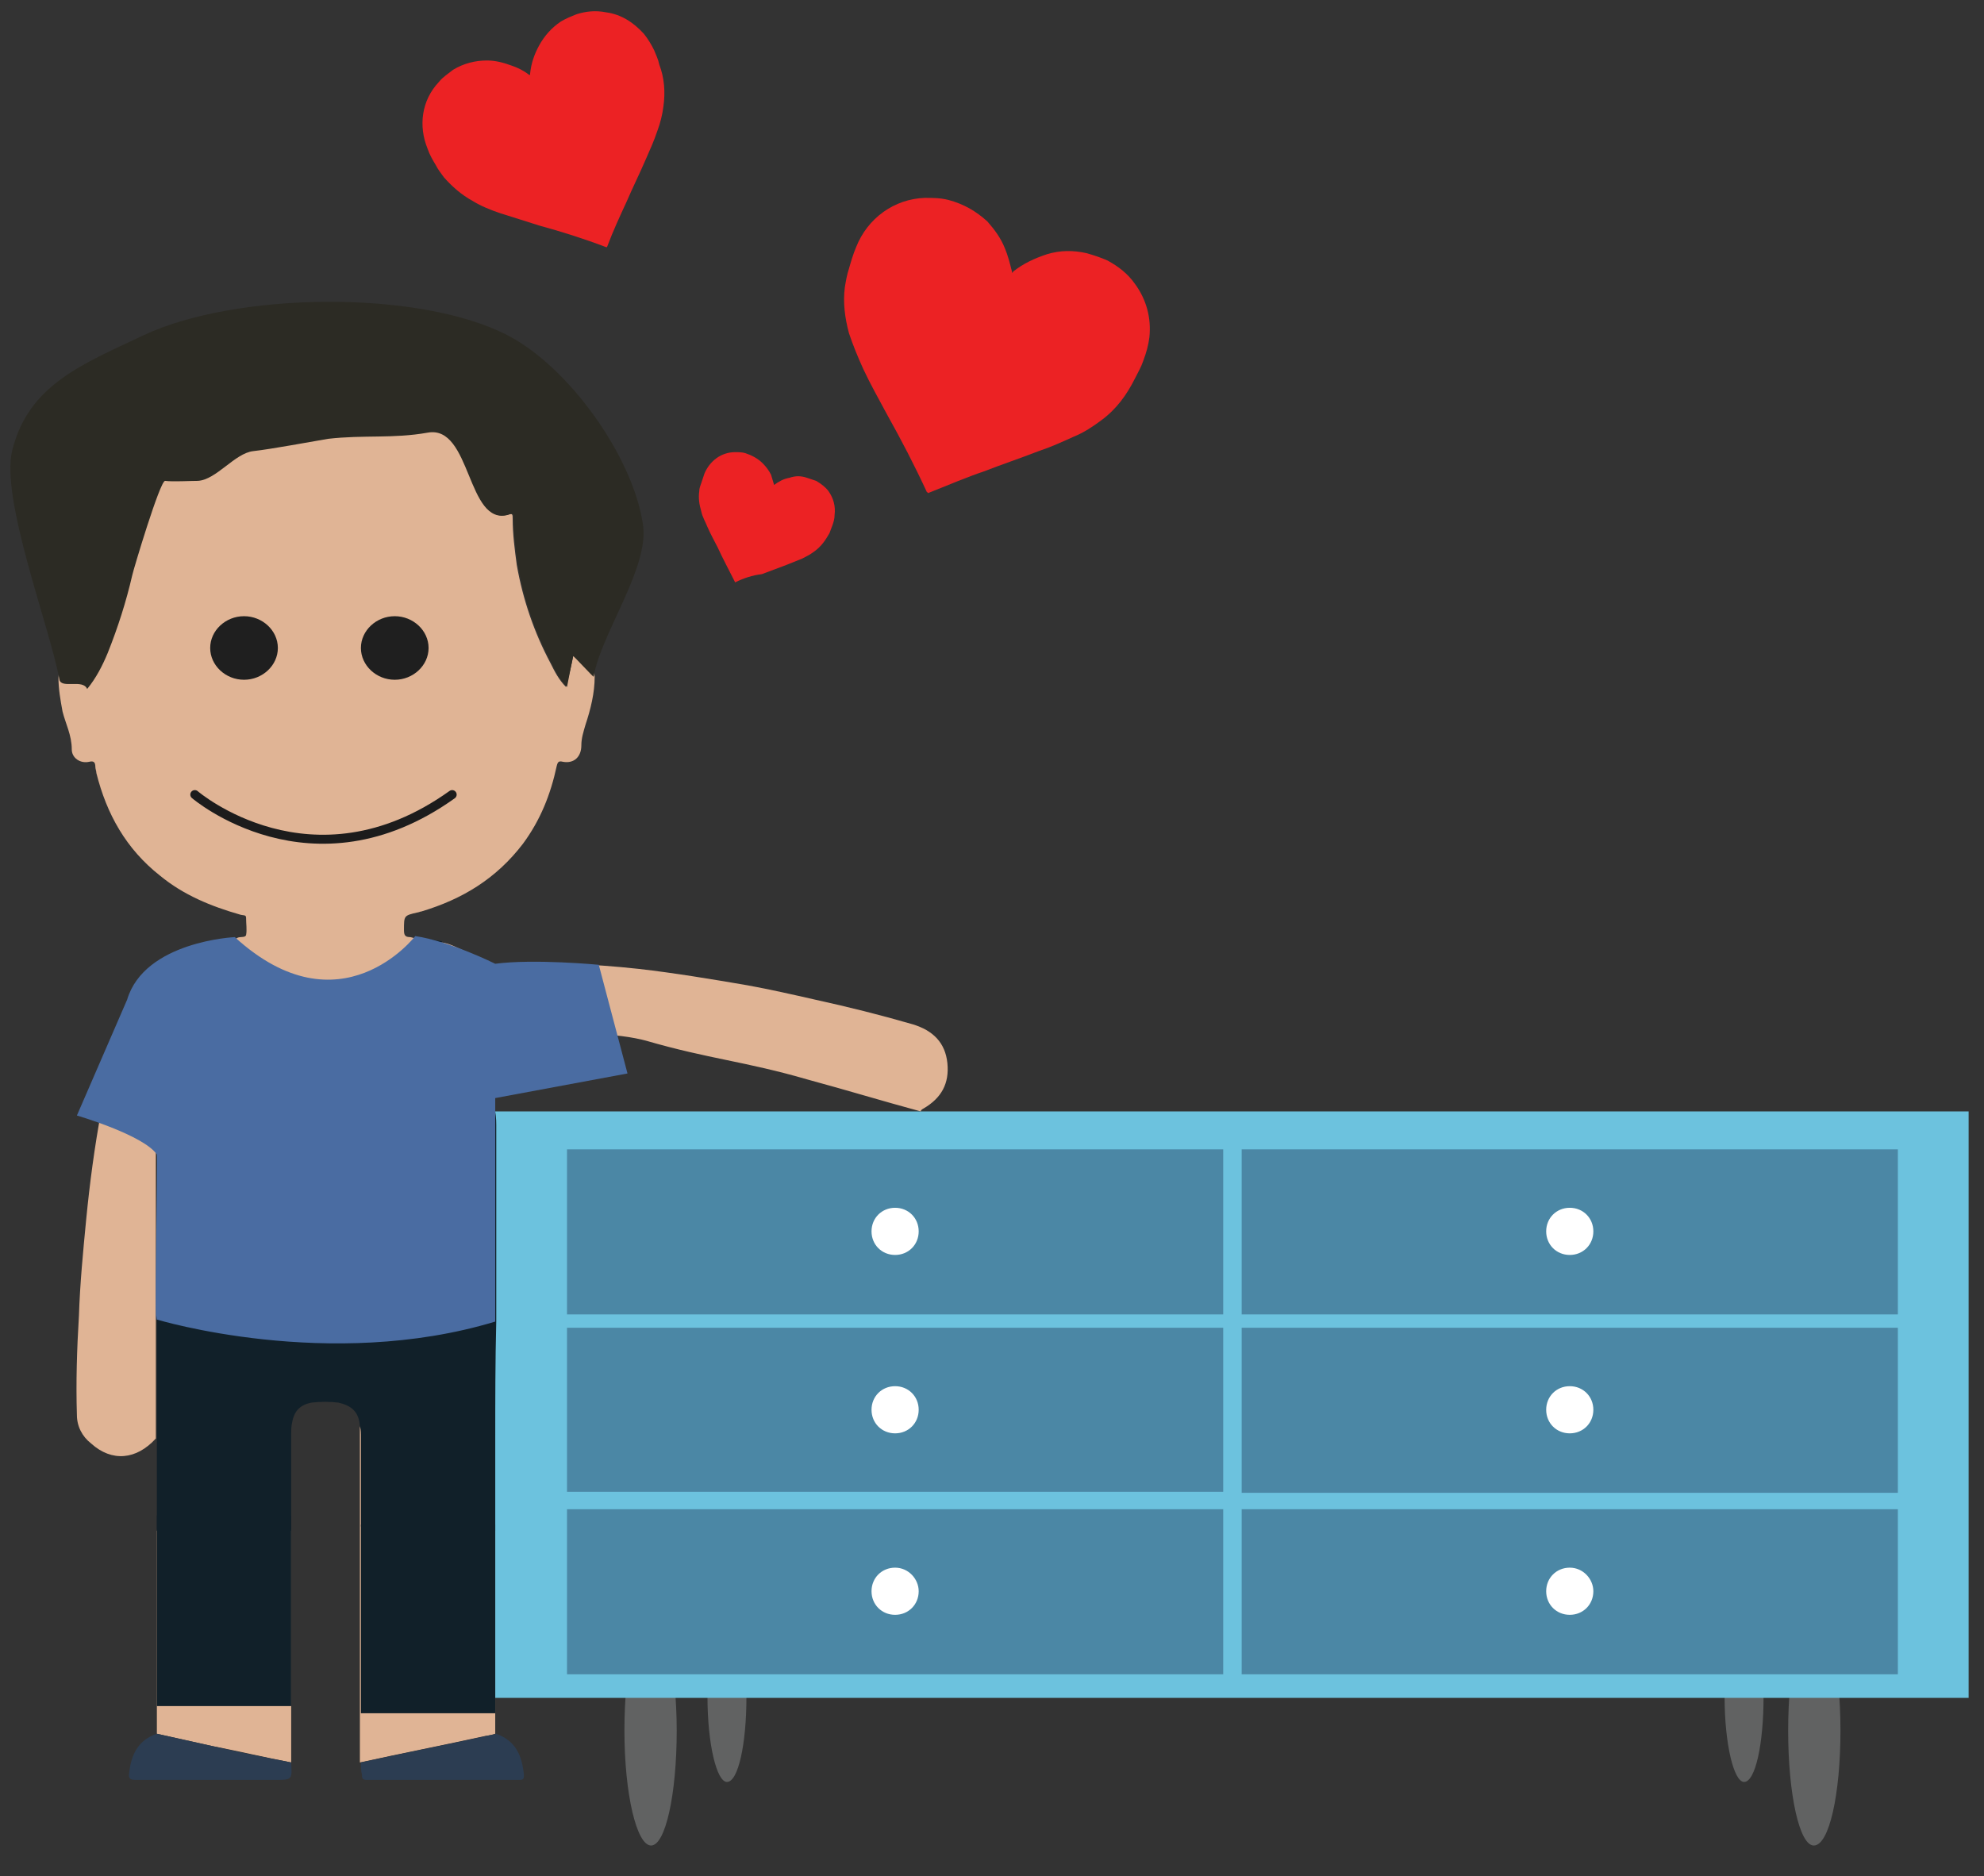 <?xml version="1.0" encoding="utf-8"?>
<!-- Generator: Adobe Illustrator 18.0.0, SVG Export Plug-In . SVG Version: 6.00 Build 0)  -->
<!DOCTYPE svg PUBLIC "-//W3C//DTD SVG 1.1//EN" "http://www.w3.org/Graphics/SVG/1.1/DTD/svg11.dtd">
<svg version="1.1" id="Layer_1" xmlns="http://www.w3.org/2000/svg" xmlns:xlink="http://www.w3.org/1999/xlink" x="0px" y="0px"
	 viewBox="0 0 193.5 183" enable-background="new 0 0 193.5 183" xml:space="preserve">
<rect x="0" y="0" width="193.5" height="183" fill="#333333" stroke="none"/>
<g>
	<defs>
		<rect id="SVGID_1_" x="1" y="1" width="191.1" height="179"/>
	</defs>
	<clipPath id="SVGID_2_">
		<use xlink:href="#SVGID_1_"  overflow="visible"/>
	</clipPath>
	<path clip-path="url(#SVGID_2_)" fill="#616262" d="M66,168.8c0,6.2-1.1,11.2-2.5,11.2c-1.4,0-2.6-5-2.6-11.2
		c0-6.2,1.1-11.2,2.6-11.2C64.8,157.6,66,162.6,66,168.8"/>
	<path clip-path="url(#SVGID_2_)" fill="#616262" d="M179.5,168.8c0,6.2-1.1,11.2-2.6,11.2c-1.4,0-2.5-5-2.5-11.2
		c0-6.2,1.1-11.2,2.5-11.2C178.4,157.6,179.5,162.6,179.5,168.8"/>
	<path clip-path="url(#SVGID_2_)" fill="#616262" d="M172,165.5c0,4.6-0.8,8.3-1.9,8.3c-1,0-1.9-3.7-1.9-8.3c0-4.6,0.8-8.3,1.9-8.3
		C171.2,157.3,172,161,172,165.5"/>
	<path clip-path="url(#SVGID_2_)" fill="#616262" d="M72.8,165.5c0,4.6-0.8,8.3-1.9,8.3c-1,0-1.9-3.7-1.9-8.3c0-4.6,0.8-8.3,1.9-8.3
		C71.9,157.3,72.8,161,72.8,165.5"/>
</g>
<rect x="48.3" y="108.4" fill="#6CC2DE" width="143.7" height="57.2"/>
<path fill="#112029" d="M48.3,140.4c0,3,0,5.9,0,8.9c-4.2,0-8.4,0-12.6,0c-0.6,0-0.5-0.3-0.5-0.7v-8.4c0-0.4,0.1-0.7-0.1-1.1
	c-0.1-1.4-0.8-2-2.1-2.3c-0.9-0.1-1.7-0.1-2.6,0c-1.1,0.2-1.7,0.8-1.9,1.9c-0.1,0.4-0.1,0.8-0.1,1.2c0,3.1,0,6.2,0,9.3H15.3
	c0-3,0-6,0-9c0-0.3,0-0.5,0-0.8c0-10,0-20.1,0-30.1c0-1,0.2-1.8,0.9-2.7c3.2-4.3,4.3-9.4,4.3-14.7c0.8-0.2,1.6-0.5,2.5-0.4
	c-0.1,0.4,0.1,0.7,0.2,1.1c0.2,2.1,1,3.9,2.7,5.3c1.8,1.4,3.9,1.7,6.1,1.8c0.7,0,1.5-0.1,2.3-0.2c1.7-0.4,3.2-1.1,4.3-2.4
	c1.5-1.6,1.8-3.6,2-5.7c0.8,0.1,1.7,0.3,2.5,0.4c0,0.9,0.1,1.7,0.1,2.5c0.1,1.6,0.4,3.2,0.7,4.8c0.7,2.7,1.6,5.3,3.5,7.5
	c0.8,0.9,1,1.9,1,3.1c0,6.4,0,12.8,0,19.2C48.3,132.8,48.3,136.6,48.3,140.4"/>
<path fill="#E0B495" d="M55.9,64c-0.2,1-0.4,1.9-0.7,3c-0.7-0.7-1.1-1.5-1.5-2.3c-1.6-3-2.7-6.2-3.3-9.6c-0.2-1.5-0.4-3-0.4-4.5
	c0-0.4,0-0.6-0.5-0.4c-4.1,1.2-3.3-11.3-7.5-10.5c-3.4,0.6-16.3,2.1-19.7,2.6c-1.8,0.2-6.1,2.2-7.9,2.3c-1.8,0.2-2.1,7.1-3.9,7.1
	c-3.6,0.2-2.2,3,0,3.2c0.5,0.1,2.4,0.6,2.3,1c-0.6,2.6-1.4,5.1-2.4,7.6c-0.5,1.2-1.1,2.4-2,3.5c-0.4-1-0.5-2-0.6-3
	c-1.5,0-2,0.6-2.1,2.1c0,1.1,0.2,2.2,0.4,3.3C6.4,70.6,7,71.7,7,73.1c0,0.8,0.8,1.4,1.7,1.2c0.4-0.1,0.6,0,0.6,0.5
	c0,0.2,0.1,0.4,0.1,0.6c1,4,2.9,7.4,6.2,10c2.3,1.9,5,3,7.8,3.8c0.3,0.1,0.6,0,0.6,0.3c0,0.6,0.1,1.2,0,1.7
	c-0.1,0.3-0.6,0.1-0.9,0.3c-0.1,0.1-0.2,0.1-0.2,0.1c-0.1,0.4,0.1,0.7,0.2,1.1c0.2,2.1,1,3.9,2.7,5.3c1.8,1.4,3.9,1.7,6.1,1.8
	c0.7,0,1.5-0.1,2.3-0.2c1.7-0.4,3.2-1.1,4.3-2.4c1.5-1.6,1.8-3.6,2-5.7c-0.2,0-0.4-0.1-0.5-0.1c-0.5,0-0.6-0.2-0.6-0.7
	c0-1.4,0-1.4,1.3-1.7c0.1,0,0.3-0.1,0.4-0.1c4-1.2,7.3-3.2,9.9-6.6c1.7-2.3,2.7-4.8,3.3-7.6c0.1-0.4,0.2-0.5,0.6-0.4
	c1.1,0.2,1.8-0.5,1.8-1.6c0-0.7,0.2-1.3,0.4-2c0.5-1.5,0.9-3.1,0.9-4.7C57.9,64.9,57.3,63.9,55.9,64"/>
<path fill="#2C2B24" d="M55.9,64c-0.2,1-0.4,1.9-0.6,3c-0.7-0.7-1.1-1.5-1.5-2.3c-1.6-3-2.7-6.2-3.3-9.6c-0.2-1.5-0.4-3-0.4-4.5
	c0-0.4,0-0.6-0.5-0.4c-4.1,1.2-3.6-8.8-7.9-8c-3.4,0.6-6.2,0.2-9.7,0.6c-1.8,0.3-5.5,1-7.3,1.2c-1.8,0.2-3.6,2.8-5.4,2.9
	c-0.7,0-2.5,0.1-3.2,0c-0.5,0-3.1,8.7-3.2,9.2c-0.6,2.6-1.4,5.1-2.4,7.6c-0.5,1.2-1.1,2.4-2,3.5c-0.4-1-2.5,0-2.7-0.9
	C4.9,61.3,0,48.6,1.2,43.9c1.6-6.4,6.9-8.4,12.8-11.2c8.9-4.2,26.8-4.5,35.5,0c6,3.1,12.2,11.8,13.2,18.4c0.7,4.2-4.1,10.7-4.8,14.9
	C57.9,66.1,55.9,63.9,55.9,64"/>
<path fill="#E0B495" d="M20.4,92c0,5.3-1,10.4-4.3,14.7c-0.7,0.9-0.9,1.7-0.9,2.7c0,10,0,20.1,0,30.1c0,0.3,0,0.5,0,0.8
	c-1.9,2.1-4.3,2.3-6.3,0.5c-0.9-0.7-1.4-1.7-1.4-2.8c-0.1-3.2,0-6.4,0.2-9.7c0.1-3.1,0.4-6.2,0.7-9.3c0.7-7.2,1.9-14.3,4.1-21.2
	c0.6-2,1.7-3.4,3.5-4.3C17.4,92.8,18.9,92.2,20.4,92"/>
<path fill="#E0B495" d="M35.1,139.1c0.1,0.4,0.1,0.7,0.1,1.1v8.4c0,0.4,0,0.7,0.5,0.7c4.2,0,8.4,0,12.6,0c0,5.9,0,11.9,0,17.8
	c0,0.7,0,1.3,0,2c-0.3,0.1-0.6,0.2-0.9,0.2c-4.1,0.9-8.2,1.7-12.3,2.6c0-0.3,0-0.6,0-1c0-6.8,0-13.7,0-20.5c0-3.5,0-7,0-10.5
	C35.1,139.6,35.1,139.4,35.1,139.1"/>
<path fill="#E0B495" d="M15.3,149.3h13.1c0,7.5,0,15.1,0,22.6c-2.6-0.5-5.1-1.1-7.7-1.6c-1.8-0.4-3.6-0.8-5.4-1.2v-18.9
	C15.3,149.9,15.3,149.6,15.3,149.3"/>
<path fill="#2C3D52" d="M15.3,169.1c1.8,0.4,3.6,0.8,5.4,1.2c2.6,0.6,5.1,1.1,7.7,1.6c0.1,1.7,0.1,1.7-1.6,1.7c-4.5,0-9,0-13.5,0
	c-0.6,0-0.8-0.1-0.7-0.7C12.8,171.1,13.5,169.7,15.3,169.1"/>
<path fill="#2C3D52" d="M35.2,171.9c4.1-0.9,8.2-1.7,12.3-2.6c0.3-0.1,0.6-0.1,0.9-0.2c1.9,0.7,2.5,2.1,2.7,4c0,0.3,0,0.5-0.4,0.5
	c-5,0-10,0-14.9,0c-0.4,0-0.5-0.1-0.5-0.5C35.2,172.7,35.2,172.3,35.2,171.9"/>
<path fill="none" stroke="#1C1C1C" stroke-width="0.877" stroke-linecap="round" stroke-linejoin="round" stroke-miterlimit="10" d="
	M19,77.5c0,0,11.4,9.8,25.1,0"/>
<path fill="#1F1F1F" d="M27.1,63.2c0,1.7-1.5,3.1-3.3,3.1c-1.8,0-3.3-1.4-3.3-3.1c0-1.7,1.5-3.1,3.3-3.1
	C25.6,60.1,27.1,61.5,27.1,63.2"/>
<path fill="#1F1F1F" d="M41.8,63.2c0,1.7-1.5,3.1-3.3,3.1c-1.8,0-3.3-1.4-3.3-3.1c0-1.7,1.5-3.1,3.3-3.1
	C40.3,60.1,41.8,61.5,41.8,63.2"/>
<path fill="#E0B495" d="M89.8,108.4c-3.7-1-7.3-2.1-11-3.1c-6.2-1.8-9.6-2-15.8-3.8c-1.1-0.3-3.4-0.7-5.7-0.6c-2.8,0-5,0.2-7.3,1.4
	c-1.4,0.8-1.2,5.6-2.8,5.2c-0.8-0.2-4.5-8-4.1-7.3c-1.1-2.7-1.4-6.2-0.4-8.1c0.5-0.9,4.7,2.1,5.7,2c4.6-0.3,9.3-0.1,13.9,0.4
	c3.5,0.4,7.1,1,10.6,1.6c2.2,0.4,4.4,0.9,6.6,1.4c3.2,0.7,6.4,1.5,9.5,2.4c2,0.6,3.2,1.8,3.4,3.8c0.2,2-0.6,3.4-2.3,4.4
	C89.9,108.2,89.8,108.3,89.8,108.4"/>
<path fill="#4A6CA2" d="M7.5,108.8c0,0,6.5,1.9,7.8,3.8c0.1,0.2-0.3,19.3,0,15.7v0.4c0,0,16.8,5.1,33,0.2l0-21.8l12.9-2.4l-2.8-10.6
	c0,0-6.3-0.6-10.1-0.1c0,0-4.4-2.2-7.8-2.7c0,0-7.3,9.5-17.6,0.1c0,0-8.8,0.4-10.5,6.1L7.5,108.8z"/>
<rect x="1" y="1" fill="none" width="191.1" height="179"/>
<rect x="55.3" y="112.1" fill="#4B87A5" width="64" height="16.1"/>
<g>
	<defs>
		<rect id="SVGID_3_" x="1" y="1" width="191.1" height="179"/>
	</defs>
	<clipPath id="SVGID_4_">
		<use xlink:href="#SVGID_3_"  overflow="visible"/>
	</clipPath>
	<path clip-path="url(#SVGID_4_)" fill="#FFFFFF" d="M89.6,120.1c0,1.3-1,2.3-2.3,2.3c-1.3,0-2.3-1-2.3-2.3c0-1.3,1-2.3,2.3-2.3
		C88.6,117.8,89.6,118.8,89.6,120.1"/>
</g>
<rect x="55.3" y="129.5" fill="#4B87A5" width="64" height="16"/>
<g>
	<defs>
		<rect id="SVGID_5_" x="1" y="1" width="191.1" height="179"/>
	</defs>
	<clipPath id="SVGID_6_">
		<use xlink:href="#SVGID_5_"  overflow="visible"/>
	</clipPath>
	<path clip-path="url(#SVGID_6_)" fill="#FFFFFF" d="M89.6,137.5c0,1.3-1,2.3-2.3,2.3c-1.3,0-2.3-1-2.3-2.3c0-1.3,1-2.3,2.3-2.3
		C88.6,135.2,89.6,136.2,89.6,137.5"/>
</g>
<rect x="55.3" y="147.2" fill="#4B87A5" width="64" height="16.1"/>
<g>
	<defs>
		<rect id="SVGID_7_" x="1" y="1" width="191.1" height="179"/>
	</defs>
	<clipPath id="SVGID_8_">
		<use xlink:href="#SVGID_7_"  overflow="visible"/>
	</clipPath>
	<path clip-path="url(#SVGID_8_)" fill="#FFFFFF" d="M89.6,155.2c0,1.3-1,2.3-2.3,2.3c-1.3,0-2.3-1-2.3-2.3c0-1.3,1-2.3,2.3-2.3
		C88.6,152.9,89.6,154,89.6,155.2"/>
</g>
<rect x="121.1" y="112.1" fill="#4B87A5" width="64" height="16.1"/>
<g>
	<defs>
		<rect id="SVGID_9_" x="1" y="1" width="191.1" height="179"/>
	</defs>
	<clipPath id="SVGID_10_">
		<use xlink:href="#SVGID_9_"  overflow="visible"/>
	</clipPath>
	<path clip-path="url(#SVGID_10_)" fill="#FFFFFF" d="M155.4,120.1c0,1.3-1,2.3-2.3,2.3c-1.3,0-2.3-1-2.3-2.3c0-1.3,1-2.3,2.3-2.3
		C154.4,117.8,155.4,118.8,155.4,120.1"/>
</g>
<rect x="121.1" y="129.5" fill="#4B87A5" width="64" height="16.1"/>
<g>
	<defs>
		<rect id="SVGID_11_" x="1" y="1" width="191.1" height="179"/>
	</defs>
	<clipPath id="SVGID_12_">
		<use xlink:href="#SVGID_11_"  overflow="visible"/>
	</clipPath>
	<path clip-path="url(#SVGID_12_)" fill="#FFFFFF" d="M155.4,137.5c0,1.3-1,2.3-2.3,2.3c-1.3,0-2.3-1-2.3-2.3c0-1.3,1-2.3,2.3-2.3
		C154.4,135.2,155.4,136.2,155.4,137.5"/>
</g>
<rect x="121.1" y="147.2" fill="#4B87A5" width="64" height="16.1"/>
<g>
	<defs>
		<rect id="SVGID_13_" x="1" y="1" width="191.1" height="179"/>
	</defs>
	<clipPath id="SVGID_14_">
		<use xlink:href="#SVGID_13_"  overflow="visible"/>
	</clipPath>
	<path clip-path="url(#SVGID_14_)" fill="#FFFFFF" d="M155.4,155.2c0,1.3-1,2.3-2.3,2.3c-1.3,0-2.3-1-2.3-2.3c0-1.3,1-2.3,2.3-2.3
		C154.4,152.9,155.4,154,155.4,155.2"/>
	<path clip-path="url(#SVGID_14_)" fill="#EC2224" d="M90.5,48.1c0,0,0-0.1-0.1-0.1c-1.2-2.6-2.5-5.1-3.9-7.6
		c-0.8-1.5-1.6-2.9-2.3-4.4c-0.5-1.1-1-2.3-1.4-3.5c-0.4-1.5-0.6-3-0.4-4.5c0.1-0.6,0.2-1.2,0.4-1.8c0.2-0.7,0.4-1.4,0.7-2.1
		c1.1-2.8,3.7-4.7,6.7-4.8c0.8,0,1.5,0,2.3,0.2c1.5,0.4,2.7,1.1,3.8,2.1c0.7,0.8,1.3,1.6,1.7,2.6c0.3,0.7,0.5,1.5,0.7,2.3
		c0,0,0,0.1,0,0.1c0,0,0.1,0,0.1-0.1c1-0.8,2.1-1.3,3.3-1.7c1.3-0.4,2.6-0.4,3.9-0.1c0.7,0.2,1.3,0.4,2,0.7c1.1,0.6,2,1.3,2.7,2.3
		c1.1,1.5,1.6,3.3,1.4,5.2c-0.1,0.8-0.3,1.5-0.6,2.3c-0.2,0.6-0.5,1.1-0.8,1.7c-0.8,1.6-1.8,3-3.3,4.1c-0.8,0.6-1.7,1.2-2.7,1.6
		c-1.1,0.5-2.2,1-3.4,1.4c-1.8,0.7-3.6,1.3-5.4,2C94.4,46.5,92.5,47.3,90.5,48.1C90.6,48,90.6,48,90.5,48.1"/>
	<path clip-path="url(#SVGID_14_)" fill="#EC2224" d="M71.7,56.8C71.7,56.8,71.7,56.7,71.7,56.8c-0.6-1.2-1.2-2.3-1.7-3.4
		c-0.3-0.6-0.7-1.3-1-2c-0.2-0.5-0.5-1-0.6-1.5c-0.2-0.7-0.3-1.3-0.2-2c0-0.3,0.1-0.5,0.2-0.8c0.1-0.3,0.2-0.6,0.3-0.9
		c0.5-1.2,1.6-2.1,3-2.1c0.3,0,0.7,0,1,0.1c0.6,0.2,1.2,0.5,1.7,1c0.3,0.3,0.6,0.7,0.8,1.1c0.1,0.3,0.2,0.7,0.3,1c0,0,0,0,0,0
		c0,0,0,0,0,0c0.4-0.3,0.9-0.6,1.5-0.7c0.6-0.2,1.1-0.2,1.7,0c0.3,0.1,0.6,0.2,0.9,0.3c0.5,0.3,0.9,0.6,1.2,1
		c0.5,0.7,0.7,1.5,0.6,2.3c0,0.4-0.1,0.7-0.2,1c-0.1,0.3-0.2,0.5-0.3,0.8c-0.4,0.7-0.8,1.3-1.5,1.8c-0.4,0.3-0.8,0.5-1.2,0.7
		c-0.5,0.2-1,0.4-1.5,0.6c-0.8,0.3-1.6,0.6-2.4,0.9C73.4,56.1,72.5,56.4,71.7,56.8C71.7,56.8,71.7,56.8,71.7,56.8"/>
	<path clip-path="url(#SVGID_14_)" fill="#EC2224" d="M59.2,24.1c0,0-0.1,0-0.1,0c-2.1-0.8-4.3-1.5-6.5-2.1
		c-1.3-0.4-2.5-0.8-3.8-1.2c-0.9-0.3-1.9-0.7-2.7-1.2c-1.1-0.6-2-1.4-2.8-2.3c-0.3-0.4-0.6-0.8-0.8-1.2c-0.3-0.5-0.6-1-0.8-1.6
		c-0.9-2.2-0.6-4.7,1.1-6.5c0.4-0.5,0.9-0.8,1.4-1.2c1-0.6,2.1-0.9,3.3-0.9c0.8,0,1.6,0.2,2.4,0.5c0.6,0.2,1.2,0.5,1.7,0.9
		c0,0,0,0,0.1,0c0,0,0-0.1,0-0.1c0.1-1,0.4-1.9,0.9-2.8c0.5-0.9,1.2-1.7,2.1-2.3c0.5-0.3,1-0.5,1.5-0.7c0.9-0.3,1.9-0.4,2.9-0.2
		c1.5,0.2,2.7,1,3.7,2.1c0.4,0.5,0.7,1,1,1.6c0.2,0.5,0.4,0.9,0.5,1.4c0.5,1.3,0.6,2.7,0.4,4.1c-0.1,0.8-0.3,1.6-0.6,2.4
		c-0.3,0.9-0.7,1.8-1.1,2.7c-0.6,1.4-1.3,2.8-1.9,4.2C60.5,21,59.8,22.5,59.2,24.1C59.2,24,59.2,24,59.2,24.1"/>
</g>
<rect x="15.3" y="147.8" fill="#112029" width="13.1" height="18.6"/>
<rect x="35.2" y="148.7" fill="#112029" width="13.1" height="18.4"/>
</svg>
